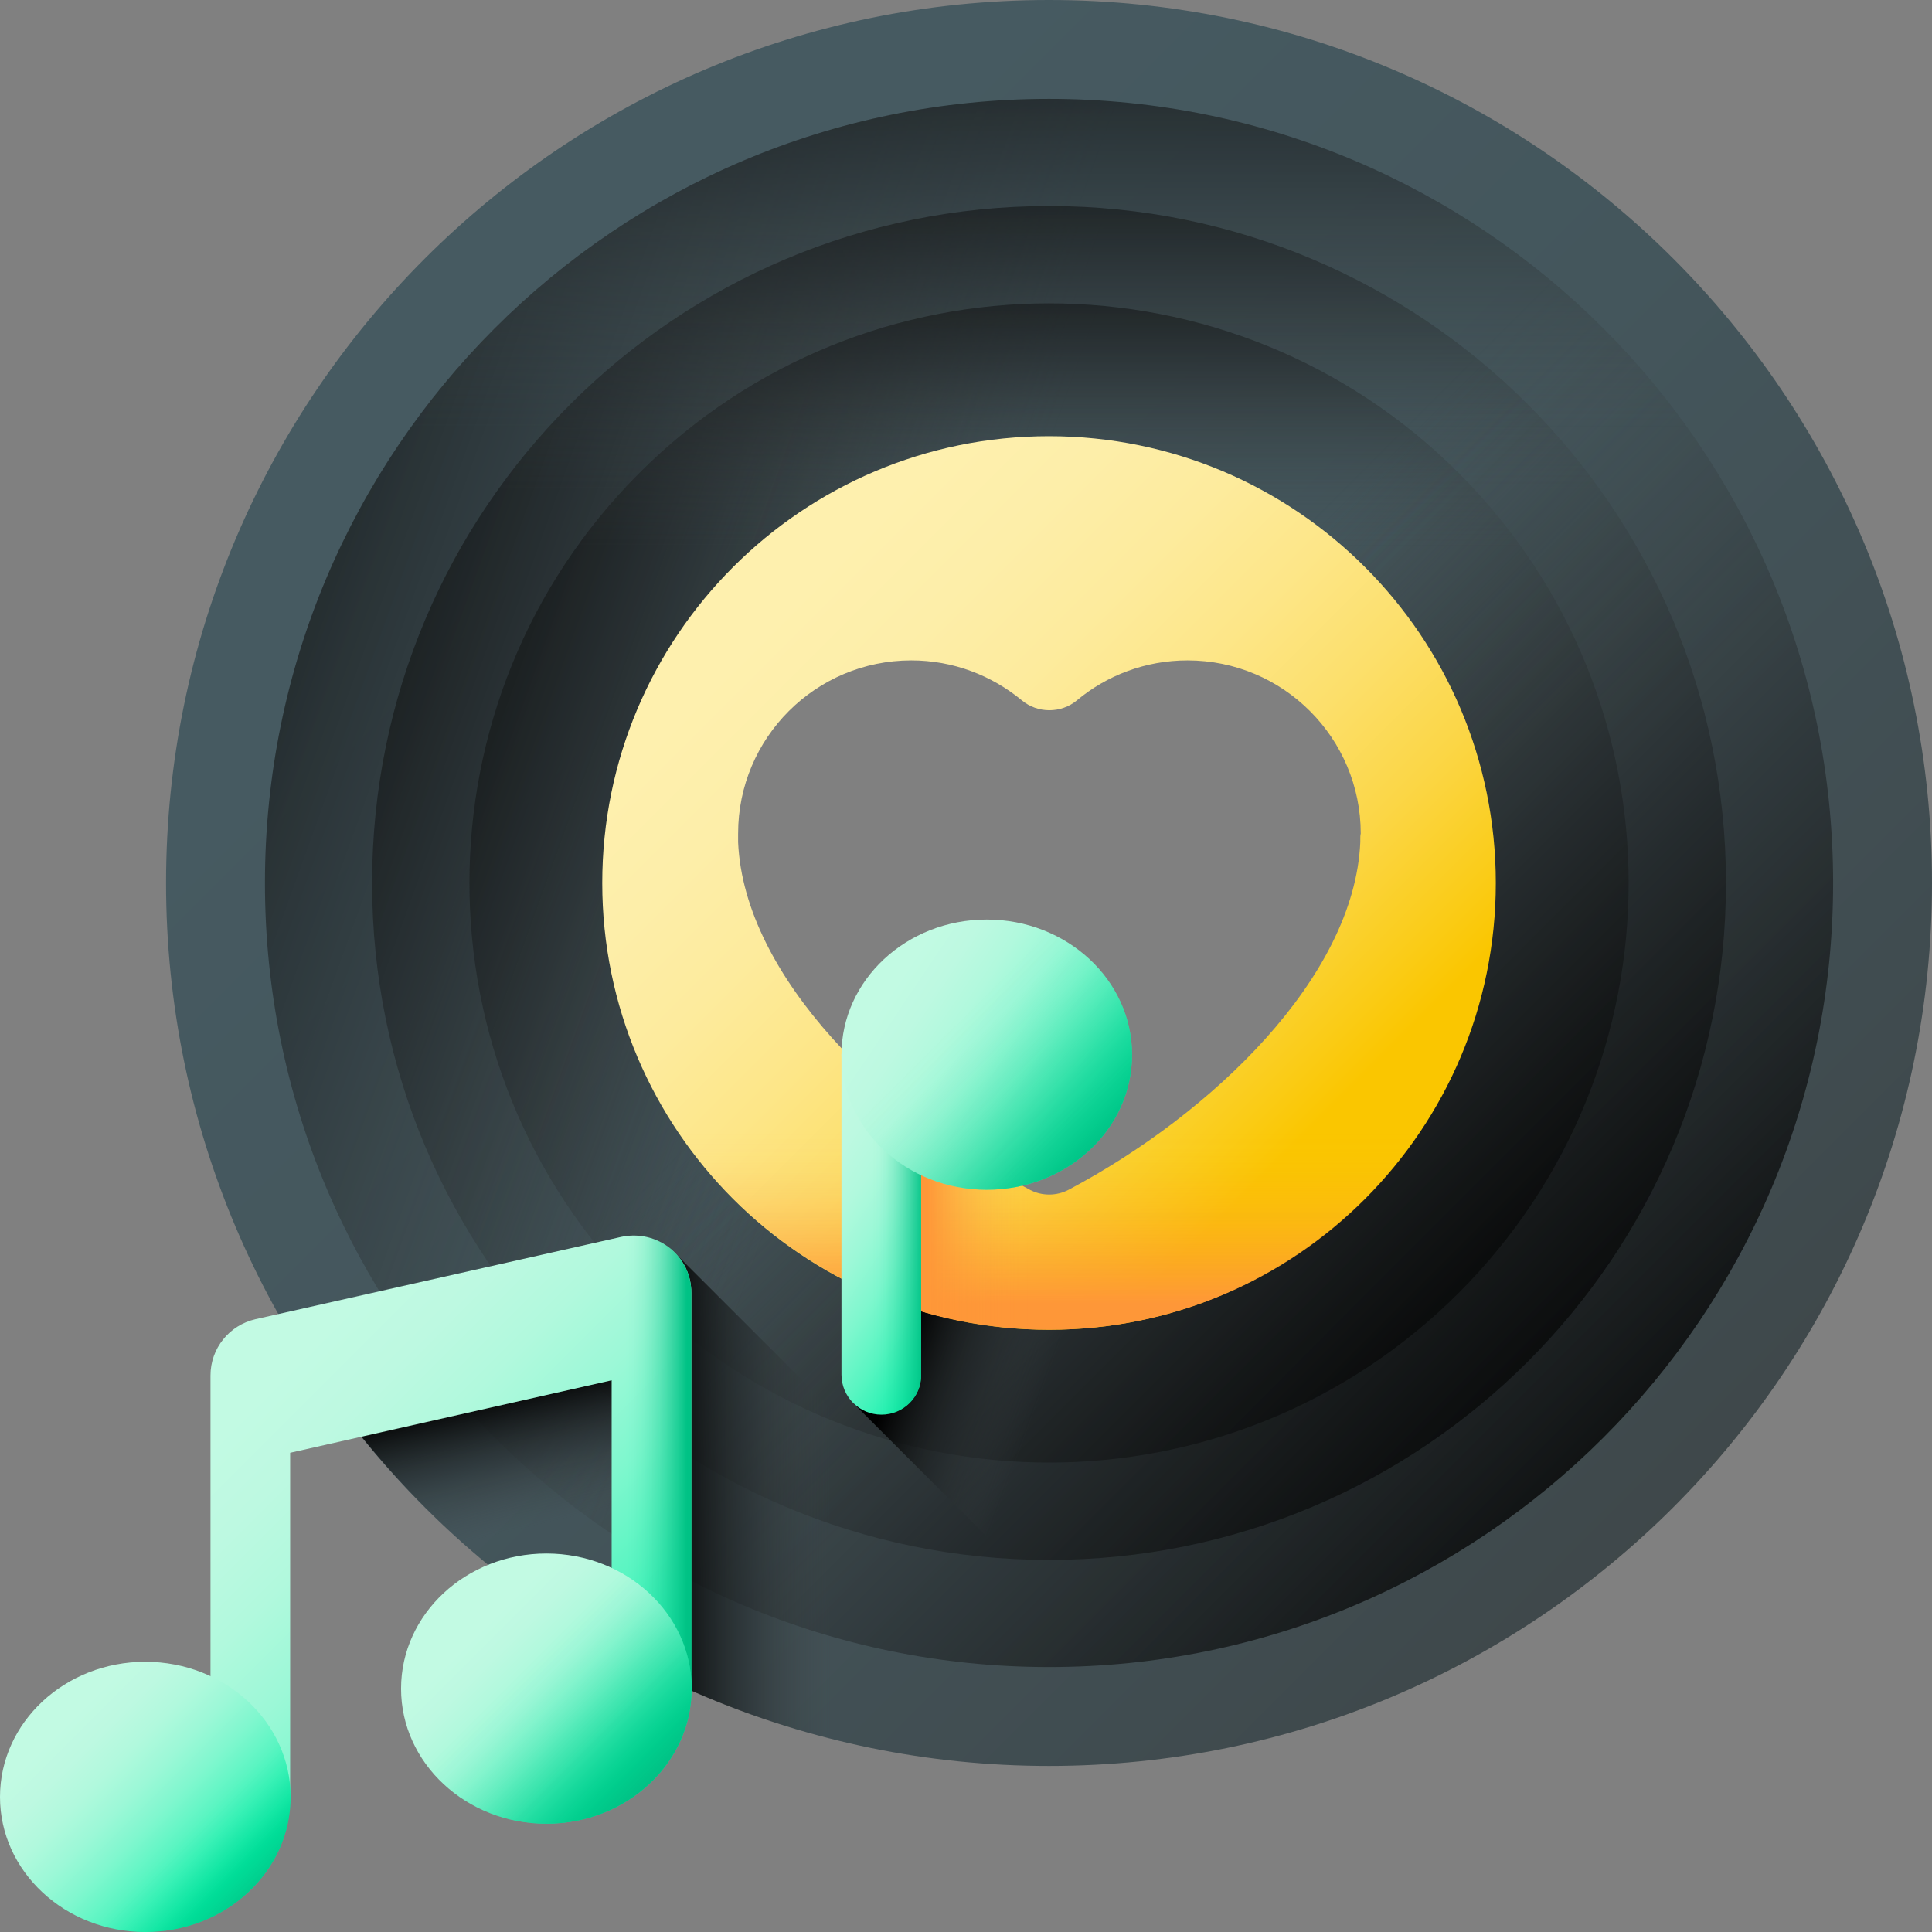<svg width="22" height="22" viewBox="0 0 22 22" fill="none" xmlns="http://www.w3.org/2000/svg">
<rect x="0" y="0" width="22" height="22" fill="#808080" stroke="none"/>
<path d="M11.945 0C6.394 0 1.891 4.503 1.891 10.055C1.891 15.606 6.394 20.109 11.945 20.109C17.497 20.109 22 15.606 22 10.055C22 4.503 17.497 0 11.945 0ZM15.989 9.41V9.453C15.911 11.202 14.064 12.981 12.199 13.965C12.04 14.046 11.855 14.046 11.696 13.965C9.831 12.977 7.984 11.202 7.906 9.453V9.341C7.906 8.1 8.916 7.09 10.158 7.09C10.704 7.09 11.206 7.283 11.593 7.61C11.799 7.782 12.1 7.782 12.306 7.61C12.697 7.287 13.196 7.09 13.741 7.09C14.983 7.09 15.993 8.1 15.993 9.341C15.989 9.363 15.989 9.389 15.989 9.41Z" fill="url(#paint0_linear_473_1917)"/>
<path d="M11.945 1.126C7.013 1.126 3.017 5.122 3.017 10.055C3.017 14.988 7.013 18.983 11.945 18.983C16.878 18.983 20.874 14.988 20.874 10.055C20.874 5.122 16.878 1.126 11.945 1.126ZM15.989 9.41V9.453C15.912 11.202 14.064 12.981 12.199 13.965C12.04 14.046 11.851 14.046 11.696 13.965C9.831 12.976 7.984 11.202 7.906 9.453V9.341C7.906 8.1 8.916 7.09 10.158 7.09C10.704 7.09 11.202 7.283 11.593 7.61C11.799 7.782 12.1 7.782 12.306 7.61C12.697 7.287 13.196 7.09 13.742 7.09C14.983 7.09 15.993 8.1 15.993 9.341C15.989 9.363 15.989 9.384 15.989 9.41Z" fill="url(#paint1_linear_473_1917)"/>
<path d="M11.945 1.126C7.013 1.126 3.017 5.122 3.017 10.055C3.017 14.988 7.013 18.983 11.945 18.983C16.878 18.983 20.874 14.988 20.874 10.055C20.874 5.122 16.878 1.126 11.945 1.126ZM15.989 9.41V9.453C15.912 11.202 14.064 12.981 12.199 13.965C12.04 14.046 11.851 14.046 11.696 13.965C9.831 12.976 7.984 11.202 7.906 9.453V9.341C7.906 8.1 8.916 7.09 10.158 7.09C10.704 7.09 11.202 7.283 11.593 7.61C11.799 7.782 12.1 7.782 12.306 7.61C12.697 7.287 13.196 7.09 13.742 7.09C14.983 7.09 15.993 8.1 15.993 9.341C15.989 9.363 15.989 9.384 15.989 9.41Z" fill="url(#paint2_linear_473_1917)"/>
<path d="M11.945 1.126C7.013 1.126 3.017 5.122 3.017 10.055C3.017 14.988 7.013 18.983 11.945 18.983C16.878 18.983 20.874 14.988 20.874 10.055C20.874 5.122 16.878 1.126 11.945 1.126ZM15.989 9.41V9.453C15.912 11.202 14.064 12.981 12.199 13.965C12.04 14.046 11.851 14.046 11.696 13.965C9.831 12.976 7.984 11.202 7.906 9.453V9.341C7.906 8.1 8.916 7.09 10.158 7.09C10.704 7.09 11.202 7.283 11.593 7.61C11.799 7.782 12.1 7.782 12.306 7.61C12.697 7.287 13.196 7.09 13.742 7.09C14.983 7.09 15.993 8.1 15.993 9.341C15.989 9.363 15.989 9.384 15.989 9.41Z" fill="url(#paint3_linear_473_1917)"/>
<path d="M11.945 2.346C7.687 2.346 4.237 5.797 4.237 10.055C4.237 14.313 7.687 17.763 11.945 17.763C16.204 17.763 19.654 14.313 19.654 10.055C19.654 5.797 16.204 2.346 11.945 2.346ZM15.989 9.41V9.453C15.911 11.202 14.064 12.981 12.199 13.965C12.04 14.047 11.851 14.047 11.696 13.965C9.831 12.977 7.984 11.202 7.906 9.453V9.341C7.906 8.1 8.916 7.09 10.158 7.09C10.704 7.09 11.202 7.283 11.593 7.61C11.799 7.782 12.1 7.782 12.306 7.61C12.697 7.288 13.196 7.09 13.742 7.09C14.983 7.09 15.993 8.1 15.993 9.341C15.989 9.363 15.989 9.384 15.989 9.41Z" fill="url(#paint4_linear_473_1917)"/>
<path d="M11.945 2.346C7.687 2.346 4.237 5.797 4.237 10.055C4.237 14.313 7.687 17.763 11.945 17.763C16.204 17.763 19.654 14.313 19.654 10.055C19.654 5.797 16.204 2.346 11.945 2.346ZM15.989 9.41V9.453C15.911 11.202 14.064 12.981 12.199 13.965C12.04 14.047 11.851 14.047 11.696 13.965C9.831 12.977 7.984 11.202 7.906 9.453V9.341C7.906 8.1 8.916 7.09 10.158 7.09C10.704 7.09 11.202 7.283 11.593 7.61C11.799 7.782 12.1 7.782 12.306 7.61C12.697 7.288 13.196 7.09 13.742 7.09C14.983 7.09 15.993 8.1 15.993 9.341C15.989 9.363 15.989 9.384 15.989 9.41Z" fill="url(#paint5_linear_473_1917)"/>
<path d="M11.945 2.346C7.687 2.346 4.237 5.797 4.237 10.055C4.237 14.313 7.687 17.763 11.945 17.763C16.204 17.763 19.654 14.313 19.654 10.055C19.654 5.797 16.204 2.346 11.945 2.346ZM15.989 9.41V9.453C15.911 11.202 14.064 12.981 12.199 13.965C12.04 14.047 11.851 14.047 11.696 13.965C9.831 12.977 7.984 11.202 7.906 9.453V9.341C7.906 8.1 8.916 7.09 10.158 7.09C10.704 7.09 11.202 7.283 11.593 7.61C11.799 7.782 12.1 7.782 12.306 7.61C12.697 7.288 13.196 7.09 13.742 7.09C14.983 7.09 15.993 8.1 15.993 9.341C15.989 9.363 15.989 9.384 15.989 9.41Z" fill="url(#paint6_linear_473_1917)"/>
<path d="M16.612 5.388C14.034 2.81 9.857 2.81 7.279 5.388C4.701 7.966 4.701 12.143 7.279 14.721C9.857 17.299 14.034 17.299 16.612 14.721C19.19 12.143 19.19 7.966 16.612 5.388ZM15.989 9.41V9.453C15.911 11.202 14.064 12.981 12.199 13.965C12.04 14.046 11.851 14.046 11.696 13.965C9.831 12.976 7.984 11.202 7.906 9.453V9.341C7.906 8.1 8.916 7.09 10.158 7.09C10.703 7.09 11.202 7.283 11.593 7.61C11.799 7.782 12.1 7.782 12.306 7.61C12.697 7.287 13.196 7.09 13.741 7.09C14.983 7.09 15.993 8.1 15.993 9.341C15.989 9.363 15.989 9.384 15.989 9.41Z" fill="url(#paint7_linear_473_1917)"/>
<path d="M16.612 5.388C14.034 2.81 9.857 2.81 7.279 5.388C4.701 7.966 4.701 12.143 7.279 14.721C9.857 17.299 14.034 17.299 16.612 14.721C19.19 12.143 19.19 7.966 16.612 5.388ZM15.989 9.41V9.453C15.911 11.202 14.064 12.981 12.199 13.965C12.04 14.046 11.851 14.046 11.696 13.965C9.831 12.976 7.984 11.202 7.906 9.453V9.341C7.906 8.1 8.916 7.09 10.158 7.09C10.703 7.09 11.202 7.283 11.593 7.61C11.799 7.782 12.1 7.782 12.306 7.61C12.697 7.287 13.196 7.09 13.741 7.09C14.983 7.09 15.993 8.1 15.993 9.341C15.989 9.363 15.989 9.384 15.989 9.41Z" fill="url(#paint8_linear_473_1917)"/>
<path d="M16.612 5.388C14.034 2.81 9.857 2.81 7.279 5.388C4.701 7.966 4.701 12.143 7.279 14.721C9.857 17.299 14.034 17.299 16.612 14.721C19.19 12.143 19.19 7.966 16.612 5.388ZM15.989 9.41V9.453C15.911 11.202 14.064 12.981 12.199 13.965C12.04 14.046 11.851 14.046 11.696 13.965C9.831 12.976 7.984 11.202 7.906 9.453V9.341C7.906 8.1 8.916 7.09 10.158 7.09C10.703 7.09 11.202 7.283 11.593 7.61C11.799 7.782 12.1 7.782 12.306 7.61C12.697 7.287 13.196 7.09 13.741 7.09C14.983 7.09 15.993 8.1 15.993 9.341C15.989 9.363 15.989 9.384 15.989 9.41Z" fill="url(#paint9_linear_473_1917)"/>
<path d="M19.271 16.938L14.553 12.22C13.879 12.916 13.041 13.522 12.194 13.969C12.035 14.051 11.851 14.051 11.692 13.969C11.004 13.604 10.321 13.136 9.728 12.598V15.989L13.694 19.955C15.881 19.572 17.819 18.485 19.271 16.938Z" fill="url(#paint10_linear_473_1917)"/>
<path d="M11.945 4.967C9.135 4.967 6.858 7.245 6.858 10.055C6.858 12.865 9.135 15.142 11.945 15.142C14.756 15.142 17.033 12.865 17.033 10.055C17.033 7.245 14.756 4.967 11.945 4.967ZM15.49 9.552V9.591C15.422 11.125 13.806 12.68 12.169 13.548C12.031 13.621 11.864 13.621 11.726 13.548C10.089 12.684 8.474 11.129 8.405 9.591V9.492C8.405 8.4 9.29 7.52 10.377 7.52C10.854 7.52 11.292 7.691 11.636 7.975C11.816 8.125 12.083 8.125 12.263 7.975C12.603 7.691 13.045 7.52 13.522 7.52C14.614 7.52 15.495 8.405 15.495 9.492C15.49 9.513 15.49 9.531 15.49 9.552Z" fill="url(#paint11_linear_473_1917)"/>
<path d="M15.49 9.492V9.591C15.422 11.125 13.806 12.68 12.169 13.548C12.031 13.621 11.864 13.621 11.726 13.548C10.089 12.684 8.474 11.129 8.405 9.591V9.492C8.405 9.449 8.405 9.406 8.409 9.359H6.91C6.879 9.586 6.862 9.818 6.862 10.055C6.862 12.865 9.14 15.142 11.95 15.142C14.76 15.142 17.037 12.865 17.037 10.055C17.037 9.818 17.02 9.586 16.99 9.359H15.49C15.486 9.402 15.49 9.445 15.49 9.492Z" fill="url(#paint12_linear_473_1917)"/>
<path d="M9.732 14.639C10.403 14.962 11.155 15.146 11.945 15.146C13.918 15.146 15.628 14.025 16.47 12.388L15.181 10.712C14.627 11.851 13.402 12.899 12.164 13.552C12.027 13.625 11.859 13.625 11.722 13.552C11.013 13.179 10.304 12.671 9.728 12.091V14.639H9.732Z" fill="url(#paint13_linear_473_1917)"/>
<path d="M7.236 15.391H3.425C4.362 16.882 5.676 18.107 7.236 18.936V15.391Z" fill="url(#paint14_linear_473_1917)"/>
<path d="M11.945 20.109C12.448 20.109 12.938 20.071 13.424 20.002L7.679 14.261V19.164C8.976 19.77 10.42 20.109 11.945 20.109Z" fill="url(#paint15_linear_473_1917)"/>
<path d="M7.072 14.085L2.909 15.022C2.608 15.091 2.397 15.357 2.397 15.662V20.462H3.304V16.543L6.965 15.718V19.224H7.872V14.725C7.876 14.304 7.485 13.995 7.072 14.085Z" fill="url(#paint16_linear_473_1917)"/>
<path d="M7.073 14.085L4.941 14.566V16.178L6.965 15.722V19.228H7.872V14.725C7.876 14.304 7.485 13.995 7.073 14.085Z" fill="url(#paint17_linear_473_1917)"/>
<path d="M1.654 22C2.568 22 3.309 21.311 3.309 20.462C3.309 19.612 2.568 18.923 1.654 18.923C0.741 18.923 0 19.612 0 20.462C0 21.311 0.741 22 1.654 22Z" fill="url(#paint18_linear_473_1917)"/>
<path d="M1.654 22C2.568 22 3.309 21.311 3.309 20.462C3.309 19.612 2.568 18.923 1.654 18.923C0.741 18.923 0 19.612 0 20.462C0 21.311 0.741 22 1.654 22Z" fill="url(#paint19_linear_473_1917)"/>
<path d="M6.222 20.767C7.135 20.767 7.876 20.078 7.876 19.229C7.876 18.379 7.135 17.69 6.222 17.69C5.308 17.69 4.567 18.379 4.567 19.229C4.567 20.078 5.308 20.767 6.222 20.767Z" fill="url(#paint20_linear_473_1917)"/>
<path d="M6.222 20.767C7.135 20.767 7.876 20.078 7.876 19.229C7.876 18.379 7.135 17.69 6.222 17.69C5.308 17.69 4.567 18.379 4.567 19.229C4.567 20.078 5.308 20.767 6.222 20.767Z" fill="url(#paint21_linear_473_1917)"/>
<path d="M10.037 16.109C9.788 16.109 9.582 15.907 9.582 15.653V12.005H10.489V15.653C10.493 15.907 10.287 16.109 10.037 16.109Z" fill="url(#paint22_linear_473_1917)"/>
<path d="M10.037 16.109C9.788 16.109 9.582 15.907 9.582 15.653V12.005H10.489V15.653C10.493 15.907 10.287 16.109 10.037 16.109Z" fill="url(#paint23_linear_473_1917)"/>
<path d="M11.236 13.548C12.15 13.548 12.891 12.859 12.891 12.01C12.891 11.16 12.15 10.471 11.236 10.471C10.323 10.471 9.582 11.16 9.582 12.01C9.582 12.859 10.323 13.548 11.236 13.548Z" fill="url(#paint24_linear_473_1917)"/>
<path d="M11.236 13.548C12.15 13.548 12.891 12.859 12.891 12.01C12.891 11.16 12.15 10.471 11.236 10.471C10.323 10.471 9.582 11.16 9.582 12.01C9.582 12.859 10.323 13.548 11.236 13.548Z" fill="url(#paint25_linear_473_1917)"/>
<defs>
<linearGradient id="paint0_linear_473_1917" x1="6.547" y1="4.656" x2="19.786" y2="17.895" gradientUnits="userSpaceOnUse">
<stop stop-color="#465A61"/>
<stop offset="0.398" stop-color="#44565C"/>
<stop offset="0.809" stop-color="#404C50"/>
<stop offset="1" stop-color="#3E4648"/>
</linearGradient>
<linearGradient id="paint1_linear_473_1917" x1="11.333" y1="9.442" x2="19.451" y2="17.56" gradientUnits="userSpaceOnUse">
<stop stop-color="#3E4648" stop-opacity="0"/>
<stop offset="1"/>
</linearGradient>
<linearGradient id="paint2_linear_473_1917" x1="9.84" y1="9.294" x2="0.344" y2="5.863" gradientUnits="userSpaceOnUse">
<stop stop-color="#3E4648" stop-opacity="0"/>
<stop offset="1"/>
</linearGradient>
<linearGradient id="paint3_linear_473_1917" x1="11.945" y1="4.887" x2="11.945" y2="-0.938" gradientUnits="userSpaceOnUse">
<stop stop-color="#3E4648" stop-opacity="0"/>
<stop offset="1"/>
</linearGradient>
<linearGradient id="paint4_linear_473_1917" x1="11.416" y1="9.526" x2="18.425" y2="16.535" gradientUnits="userSpaceOnUse">
<stop stop-color="#3E4648" stop-opacity="0"/>
<stop offset="1"/>
</linearGradient>
<linearGradient id="paint5_linear_473_1917" x1="10.127" y1="9.398" x2="1.928" y2="6.436" gradientUnits="userSpaceOnUse">
<stop stop-color="#3E4648" stop-opacity="0"/>
<stop offset="1"/>
</linearGradient>
<linearGradient id="paint6_linear_473_1917" x1="11.945" y1="5.593" x2="11.945" y2="0.563" gradientUnits="userSpaceOnUse">
<stop stop-color="#3E4648" stop-opacity="0"/>
<stop offset="1"/>
</linearGradient>
<linearGradient id="paint7_linear_473_1917" x1="11.492" y1="9.602" x2="17.492" y2="15.601" gradientUnits="userSpaceOnUse">
<stop stop-color="#3E4648" stop-opacity="0"/>
<stop offset="1"/>
</linearGradient>
<linearGradient id="paint8_linear_473_1917" x1="10.389" y1="9.492" x2="3.371" y2="6.957" gradientUnits="userSpaceOnUse">
<stop stop-color="#3E4648" stop-opacity="0"/>
<stop offset="1"/>
</linearGradient>
<linearGradient id="paint9_linear_473_1917" x1="11.945" y1="6.235" x2="11.945" y2="1.93" gradientUnits="userSpaceOnUse">
<stop stop-color="#3E4648" stop-opacity="0"/>
<stop offset="1"/>
</linearGradient>
<linearGradient id="paint10_linear_473_1917" x1="12.06" y1="15.328" x2="10.509" y2="14.756" gradientUnits="userSpaceOnUse">
<stop stop-color="#3E4648" stop-opacity="0"/>
<stop offset="1"/>
</linearGradient>
<linearGradient id="paint11_linear_473_1917" x1="8.868" y1="6.978" x2="14.841" y2="12.95" gradientUnits="userSpaceOnUse">
<stop stop-color="#FEF0AE"/>
<stop offset="0.147" stop-color="#FDEEA9"/>
<stop offset="0.299" stop-color="#FDEB9D"/>
<stop offset="0.453" stop-color="#FDE688"/>
<stop offset="0.609" stop-color="#FCDF6B"/>
<stop offset="0.767" stop-color="#FBD646"/>
<stop offset="0.923" stop-color="#FACC18"/>
<stop offset="1" stop-color="#FAC600"/>
</linearGradient>
<linearGradient id="paint12_linear_473_1917" x1="11.945" y1="12.882" x2="11.945" y2="14.844" gradientUnits="userSpaceOnUse">
<stop stop-color="#FE9738" stop-opacity="0"/>
<stop offset="0.121" stop-color="#FE9738" stop-opacity="0.016"/>
<stop offset="0.246" stop-color="#FE9738" stop-opacity="0.065"/>
<stop offset="0.373" stop-color="#FE9738" stop-opacity="0.147"/>
<stop offset="0.502" stop-color="#FE9738" stop-opacity="0.262"/>
<stop offset="0.632" stop-color="#FE9738" stop-opacity="0.41"/>
<stop offset="0.762" stop-color="#FE9738" stop-opacity="0.59"/>
<stop offset="0.892" stop-color="#FE9738" stop-opacity="0.8"/>
<stop offset="1" stop-color="#FE9738"/>
</linearGradient>
<linearGradient id="paint13_linear_473_1917" x1="11.722" y1="12.925" x2="10.555" y2="12.925" gradientUnits="userSpaceOnUse">
<stop stop-color="#FE9738" stop-opacity="0"/>
<stop offset="0.121" stop-color="#FE9738" stop-opacity="0.016"/>
<stop offset="0.246" stop-color="#FE9738" stop-opacity="0.065"/>
<stop offset="0.373" stop-color="#FE9738" stop-opacity="0.147"/>
<stop offset="0.502" stop-color="#FE9738" stop-opacity="0.262"/>
<stop offset="0.632" stop-color="#FE9738" stop-opacity="0.41"/>
<stop offset="0.762" stop-color="#FE9738" stop-opacity="0.59"/>
<stop offset="0.892" stop-color="#FE9738" stop-opacity="0.8"/>
<stop offset="1" stop-color="#FE9738"/>
</linearGradient>
<linearGradient id="paint14_linear_473_1917" x1="5.816" y1="17.442" x2="5.449" y2="15.896" gradientUnits="userSpaceOnUse">
<stop stop-color="#3E4648" stop-opacity="0"/>
<stop offset="1"/>
</linearGradient>
<linearGradient id="paint15_linear_473_1917" x1="9.486" y1="17.184" x2="7.524" y2="17.184" gradientUnits="userSpaceOnUse">
<stop stop-color="#3E4648" stop-opacity="0"/>
<stop offset="1"/>
</linearGradient>
<linearGradient id="paint16_linear_473_1917" x1="3.261" y1="15.582" x2="7.543" y2="19.863" gradientUnits="userSpaceOnUse">
<stop stop-color="#C2FAE3"/>
<stop offset="0.139" stop-color="#BDF9E1"/>
<stop offset="0.282" stop-color="#B1F9DD"/>
<stop offset="0.428" stop-color="#9CF8D7"/>
<stop offset="0.576" stop-color="#7FF7CE"/>
<stop offset="0.725" stop-color="#5AF5C2"/>
<stop offset="0.873" stop-color="#2CF3B4"/>
<stop offset="1" stop-color="#00F2A6"/>
</linearGradient>
<linearGradient id="paint17_linear_473_1917" x1="7.115" y1="16.649" x2="7.822" y2="16.649" gradientUnits="userSpaceOnUse">
<stop stop-color="#00C285" stop-opacity="0"/>
<stop offset="0.139" stop-color="#00C285" stop-opacity="0.021"/>
<stop offset="0.282" stop-color="#00C285" stop-opacity="0.086"/>
<stop offset="0.428" stop-color="#00C285" stop-opacity="0.193"/>
<stop offset="0.576" stop-color="#00C285" stop-opacity="0.343"/>
<stop offset="0.725" stop-color="#00C285" stop-opacity="0.536"/>
<stop offset="0.873" stop-color="#00C285" stop-opacity="0.768"/>
<stop offset="1" stop-color="#00C285"/>
</linearGradient>
<linearGradient id="paint18_linear_473_1917" x1="0.781" y1="19.588" x2="2.613" y2="21.42" gradientUnits="userSpaceOnUse">
<stop stop-color="#C2FAE3"/>
<stop offset="0.139" stop-color="#BDF9E1"/>
<stop offset="0.282" stop-color="#B1F9DD"/>
<stop offset="0.428" stop-color="#9CF8D7"/>
<stop offset="0.576" stop-color="#7FF7CE"/>
<stop offset="0.725" stop-color="#5AF5C2"/>
<stop offset="0.873" stop-color="#2CF3B4"/>
<stop offset="1" stop-color="#00F2A6"/>
</linearGradient>
<linearGradient id="paint19_linear_473_1917" x1="2.078" y1="20.885" x2="2.892" y2="21.699" gradientUnits="userSpaceOnUse">
<stop stop-color="#00C285" stop-opacity="0"/>
<stop offset="0.139" stop-color="#00C285" stop-opacity="0.021"/>
<stop offset="0.282" stop-color="#00C285" stop-opacity="0.086"/>
<stop offset="0.428" stop-color="#00C285" stop-opacity="0.193"/>
<stop offset="0.576" stop-color="#00C285" stop-opacity="0.343"/>
<stop offset="0.725" stop-color="#00C285" stop-opacity="0.536"/>
<stop offset="0.873" stop-color="#00C285" stop-opacity="0.768"/>
<stop offset="1" stop-color="#00C285"/>
</linearGradient>
<linearGradient id="paint20_linear_473_1917" x1="5.509" y1="18.516" x2="7.175" y2="20.182" gradientUnits="userSpaceOnUse">
<stop stop-color="#C2FAE3"/>
<stop offset="0.139" stop-color="#BDF9E1"/>
<stop offset="0.282" stop-color="#B1F9DD"/>
<stop offset="0.428" stop-color="#9CF8D7"/>
<stop offset="0.576" stop-color="#7FF7CE"/>
<stop offset="0.725" stop-color="#5AF5C2"/>
<stop offset="0.873" stop-color="#2CF3B4"/>
<stop offset="1" stop-color="#00F2A6"/>
</linearGradient>
<linearGradient id="paint21_linear_473_1917" x1="5.971" y1="18.978" x2="7.334" y2="20.341" gradientUnits="userSpaceOnUse">
<stop stop-color="#00C285" stop-opacity="0"/>
<stop offset="0.139" stop-color="#00C285" stop-opacity="0.021"/>
<stop offset="0.282" stop-color="#00C285" stop-opacity="0.086"/>
<stop offset="0.428" stop-color="#00C285" stop-opacity="0.193"/>
<stop offset="0.576" stop-color="#00C285" stop-opacity="0.343"/>
<stop offset="0.725" stop-color="#00C285" stop-opacity="0.536"/>
<stop offset="0.873" stop-color="#00C285" stop-opacity="0.768"/>
<stop offset="1" stop-color="#00C285"/>
</linearGradient>
<linearGradient id="paint22_linear_473_1917" x1="9.001" y1="13.257" x2="11.333" y2="14.826" gradientUnits="userSpaceOnUse">
<stop stop-color="#C2FAE3"/>
<stop offset="0.139" stop-color="#BDF9E1"/>
<stop offset="0.282" stop-color="#B1F9DD"/>
<stop offset="0.428" stop-color="#9CF8D7"/>
<stop offset="0.576" stop-color="#7FF7CE"/>
<stop offset="0.725" stop-color="#5AF5C2"/>
<stop offset="0.873" stop-color="#2CF3B4"/>
<stop offset="1" stop-color="#00F2A6"/>
</linearGradient>
<linearGradient id="paint23_linear_473_1917" x1="9.934" y1="14.061" x2="10.516" y2="14.061" gradientUnits="userSpaceOnUse">
<stop stop-color="#00C285" stop-opacity="0"/>
<stop offset="0.139" stop-color="#00C285" stop-opacity="0.021"/>
<stop offset="0.282" stop-color="#00C285" stop-opacity="0.086"/>
<stop offset="0.428" stop-color="#00C285" stop-opacity="0.193"/>
<stop offset="0.576" stop-color="#00C285" stop-opacity="0.343"/>
<stop offset="0.725" stop-color="#00C285" stop-opacity="0.536"/>
<stop offset="0.873" stop-color="#00C285" stop-opacity="0.768"/>
<stop offset="1" stop-color="#00C285"/>
</linearGradient>
<linearGradient id="paint24_linear_473_1917" x1="10.143" y1="11.274" x2="12.615" y2="12.938" gradientUnits="userSpaceOnUse">
<stop stop-color="#C2FAE3"/>
<stop offset="0.139" stop-color="#BDF9E1"/>
<stop offset="0.282" stop-color="#B1F9DD"/>
<stop offset="0.428" stop-color="#9CF8D7"/>
<stop offset="0.576" stop-color="#7FF7CE"/>
<stop offset="0.725" stop-color="#5AF5C2"/>
<stop offset="0.873" stop-color="#2CF3B4"/>
<stop offset="1" stop-color="#00F2A6"/>
</linearGradient>
<linearGradient id="paint25_linear_473_1917" x1="10.875" y1="11.648" x2="12.411" y2="13.185" gradientUnits="userSpaceOnUse">
<stop stop-color="#00C285" stop-opacity="0"/>
<stop offset="0.139" stop-color="#00C285" stop-opacity="0.021"/>
<stop offset="0.282" stop-color="#00C285" stop-opacity="0.086"/>
<stop offset="0.428" stop-color="#00C285" stop-opacity="0.193"/>
<stop offset="0.576" stop-color="#00C285" stop-opacity="0.343"/>
<stop offset="0.725" stop-color="#00C285" stop-opacity="0.536"/>
<stop offset="0.873" stop-color="#00C285" stop-opacity="0.768"/>
<stop offset="1" stop-color="#00C285"/>
</linearGradient>
</defs>
</svg>
